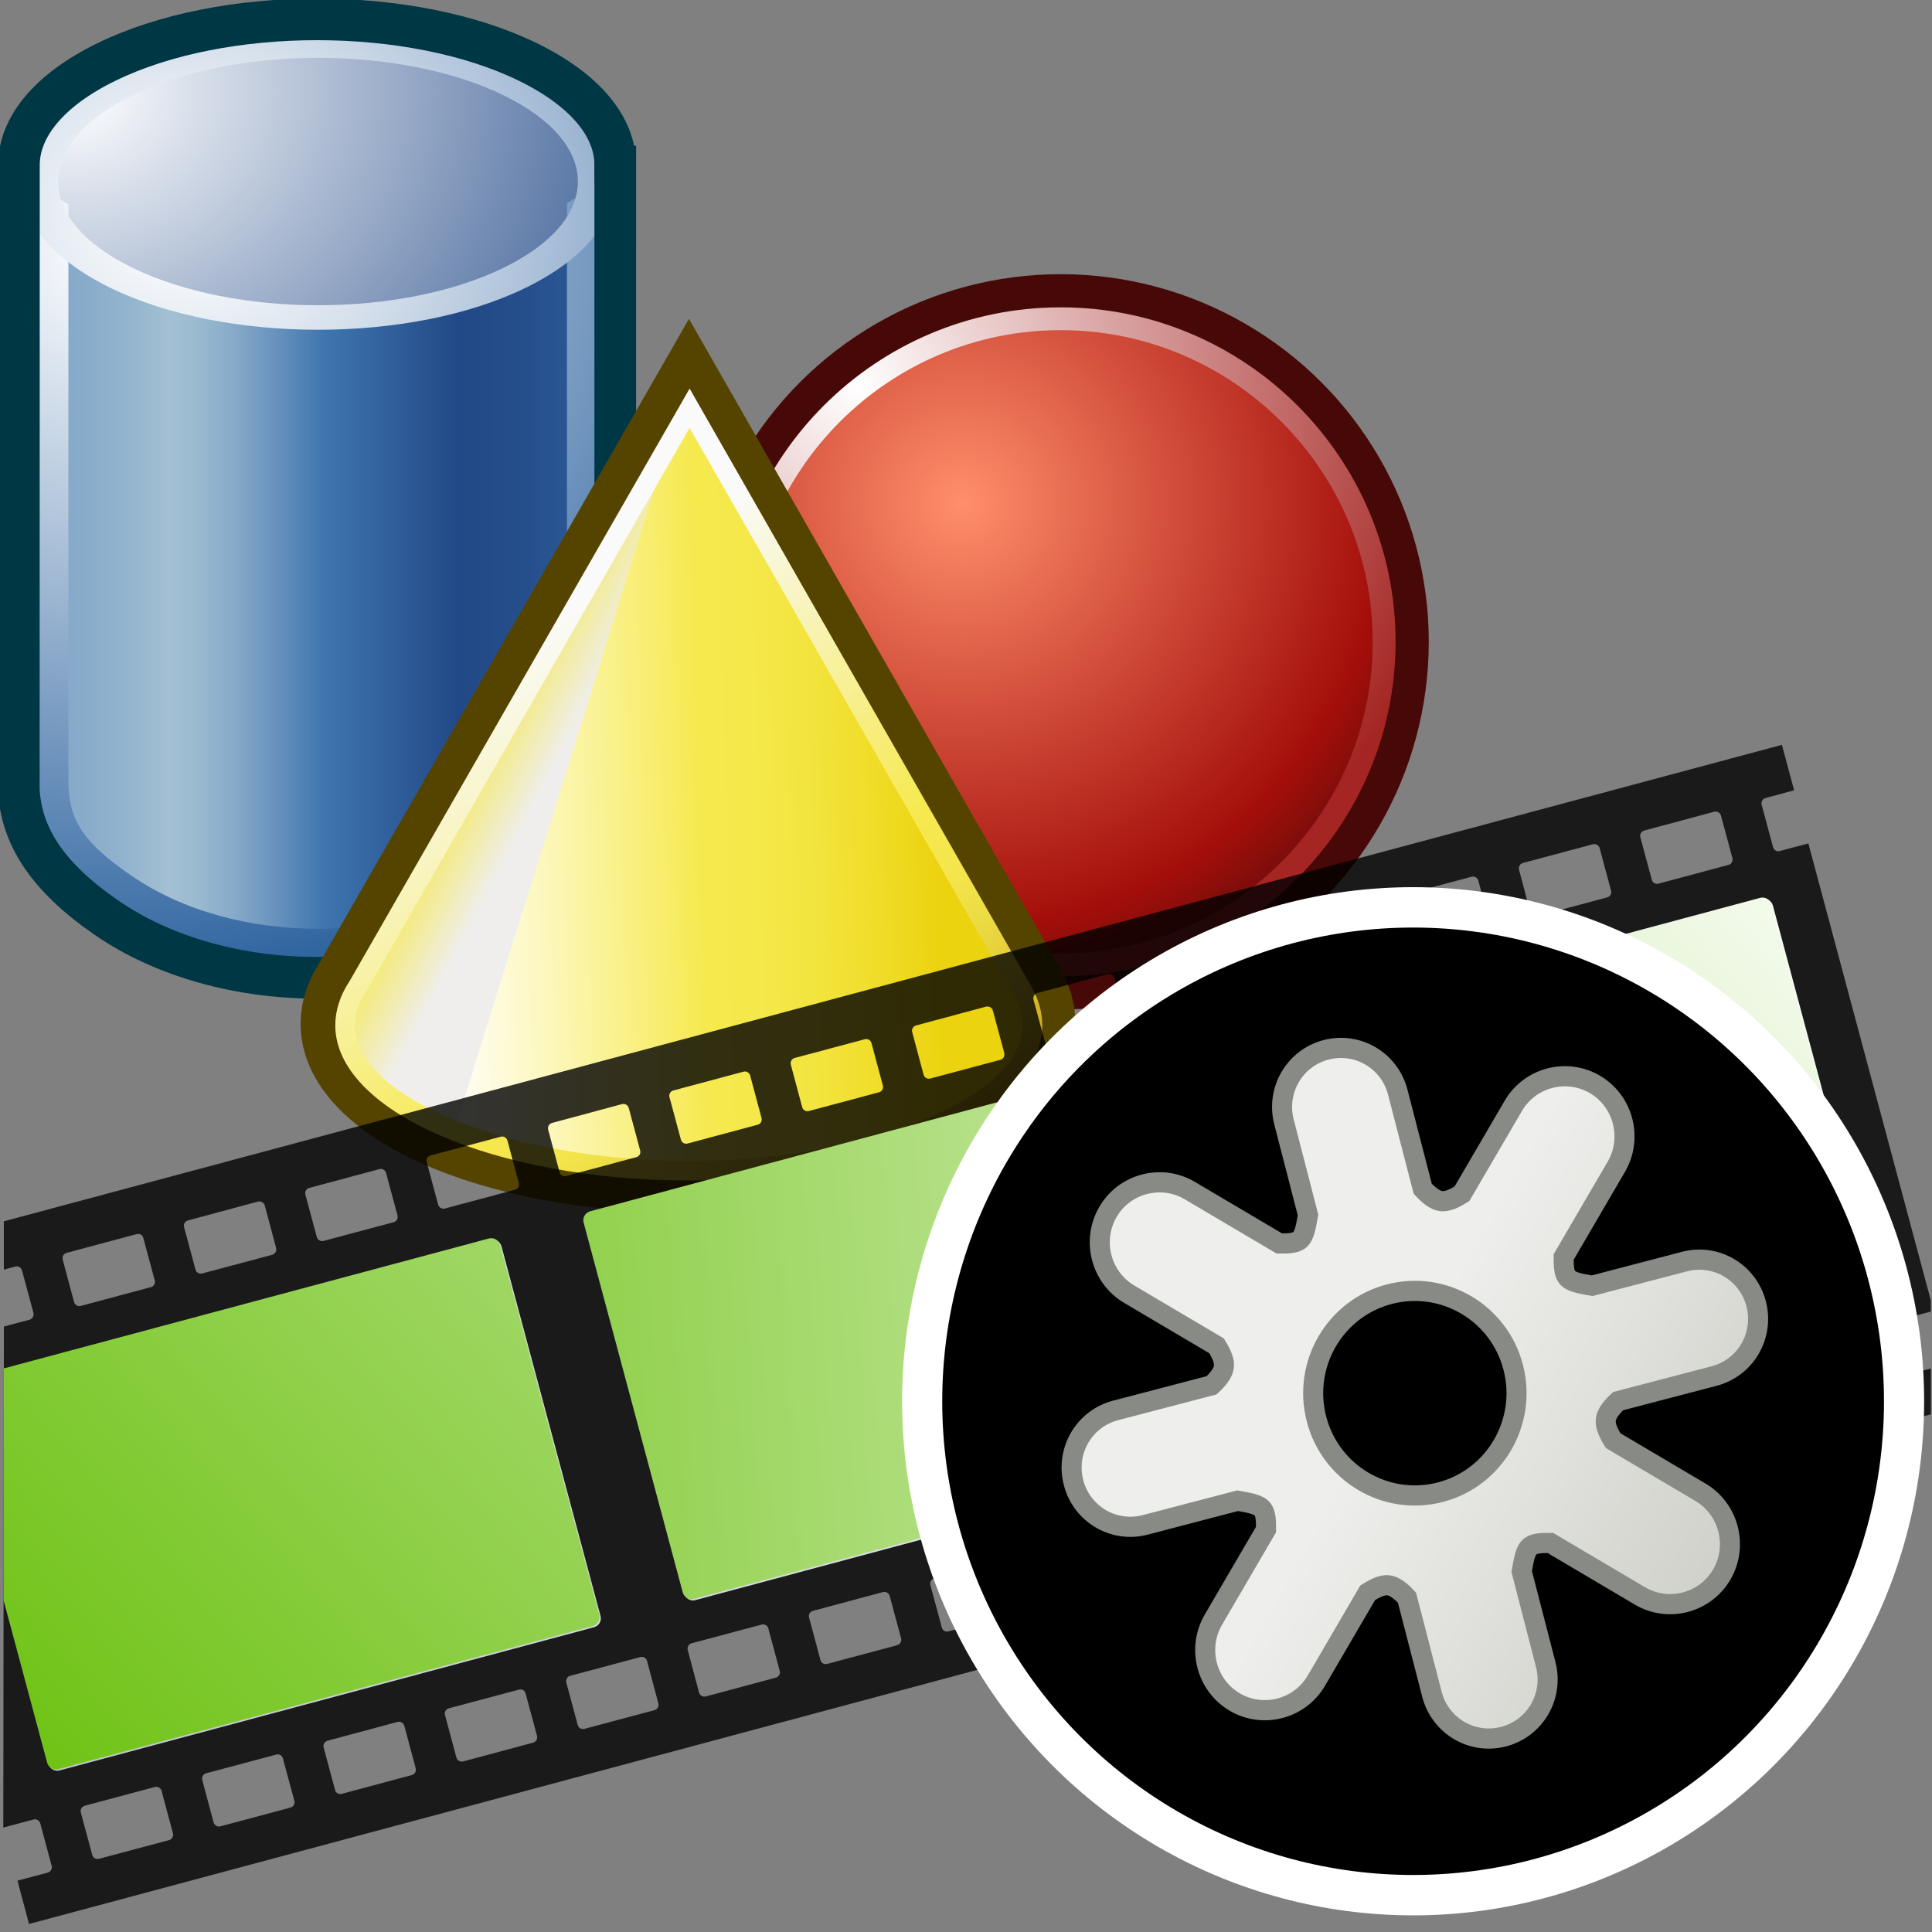 <?xml version="1.0" encoding="UTF-8" standalone="no"?>
<!-- Created with Inkscape (http://www.inkscape.org/) -->

<svg
   width="48"
   height="48"
   viewBox="0 0 48 48"
   version="1.1"
   id="svg1"
   xml:space="preserve"
   xmlns:xlink="http://www.w3.org/1999/xlink"
   xmlns="http://www.w3.org/2000/svg"
   xmlns:svg="http://www.w3.org/2000/svg"
   xmlns:a="http://ns.adobe.com/AdobeSVGViewerExtensions/3.0/"
   xmlns:i="http://ns.adobe.com/AdobeIllustrator/10.0/"><rect x="0" y="0" width="48" height="48" fill="#808080" stroke="none"/><defs
     id="defs1"><linearGradient
       id="linearGradient478"><stop
         style="stop-color:#eccc32;stop-opacity:1;"
         offset="0"
         id="stop478" /><stop
         style="stop-color:#9e3b0d;stop-opacity:0.992;"
         offset="1"
         id="stop479" /></linearGradient><style
       id="style30113">.cls-1{isolation:isolate;}.cls-2{fill:url(#radial-gradient);}.cls-3{opacity:0.4;fill:url(#linear-gradient);}.cls-3,.cls-65{mix-blend-mode:multiply;}.cls-4{fill:url(#linear-gradient-2);}.cls-5{fill:url(#linear-gradient-3);}.cls-6{fill:url(#linear-gradient-4);}.cls-7{fill:url(#linear-gradient-5);}.cls-8{fill:url(#linear-gradient-6);}.cls-9{fill:url(#linear-gradient-7);}.cls-10{fill:#e9b96e;}.cls-11{fill:url(#linear-gradient-8);}.cls-12{fill:url(#linear-gradient-9);}.cls-13{fill:url(#linear-gradient-10);}.cls-14{fill:url(#linear-gradient-11);}.cls-15{opacity:0.55;fill:url(#linear-gradient-12);}.cls-16{fill:url(#linear-gradient-13);}.cls-17,.cls-20,.cls-22,.cls-24,.cls-34,.cls-35,.cls-37,.cls-38,.cls-39,.cls-41,.cls-43,.cls-55,.cls-56,.cls-67{fill:none;}.cls-17{stroke:#3465a4;}.cls-17,.cls-22,.cls-34,.cls-35,.cls-37,.cls-38,.cls-39,.cls-41,.cls-43,.cls-55,.cls-56{stroke-linecap:round;stroke-linejoin:round;}.cls-17,.cls-34,.cls-35,.cls-37,.cls-39,.cls-41,.cls-43,.cls-55,.cls-56{stroke-width:0.7px;}.cls-18{fill:#c28c3f;}.cls-19{fill:url(#linear-gradient-14);}.cls-20{stroke:#b16a10;}.cls-20,.cls-24,.cls-67{stroke-miterlimit:10;}.cls-20,.cls-22,.cls-24,.cls-38,.cls-67{stroke-width:0.35px;}.cls-21{fill:url(#linear-gradient-15);}.cls-22,.cls-24{stroke:#408b09;}.cls-23{fill:url(#linear-gradient-16);}.cls-25{fill:url(#linear-gradient-17);}.cls-26{fill:url(#linear-gradient-18);}.cls-27{fill:url(#linear-gradient-19);}.cls-28{fill:url(#linear-gradient-20);}.cls-29{fill:#408b09;}.cls-30{fill:url(#linear-gradient-21);}.cls-31{fill:url(#linear-gradient-22);}.cls-32{fill:url(#linear-gradient-23);}.cls-33{fill:url(#linear-gradient-24);}.cls-34{stroke:url(#linear-gradient-25);}.cls-35{stroke:url(#linear-gradient-26);}.cls-36{fill:url(#linear-gradient-27);}.cls-37{stroke:url(#linear-gradient-28);}.cls-38{stroke:url(#linear-gradient-29);}.cls-39{stroke:url(#linear-gradient-30);}.cls-40{fill:url(#linear-gradient-31);}.cls-41{stroke:url(#linear-gradient-32);}.cls-42{fill:url(#linear-gradient-33);}.cls-43{stroke:url(#linear-gradient-34);}.cls-44{fill:url(#linear-gradient-35);}.cls-45{fill:url(#linear-gradient-36);}.cls-46{fill:url(#linear-gradient-37);}.cls-47{fill:url(#linear-gradient-38);}.cls-48{fill:url(#linear-gradient-39);}.cls-49{fill:url(#linear-gradient-40);}.cls-50{fill:url(#linear-gradient-41);}.cls-51{fill:url(#linear-gradient-42);}.cls-52{fill:url(#linear-gradient-43);}.cls-53{fill:url(#linear-gradient-44);}.cls-54{fill:url(#linear-gradient-45);}.cls-55{stroke:url(#linear-gradient-46);}.cls-56{stroke:url(#linear-gradient-47);}.cls-57{fill:url(#linear-gradient-48);}.cls-58{fill:url(#linear-gradient-49);}.cls-59{fill:url(#linear-gradient-50);}.cls-60{fill:url(#linear-gradient-51);}.cls-61{fill:#eeeeec;}.cls-62{fill:#3465a4;}.cls-63{fill:#fce94f;}.cls-64{fill:#ef2929;}.cls-65{fill:url(#linear-gradient-52);}.cls-66{fill:url(#linear-gradient-53);}.cls-67{stroke:#204a87;}</style><linearGradient
       y2="227.569"
       x2="105.604"
       y1="228.699"
       x1="107.77"
       gradientUnits="userSpaceOnUse"
       id="XMLID_523_"><stop
         id="stop7637"
         style="stop-color:#EFEEEC"
         offset="0" /><stop
         id="stop7639"
         style="stop-color:#F6E94F"
         offset="1" /><a:midPointStop
         style="stop-color:#EFEEEC"
         offset="0" /><a:midPointStop
         style="stop-color:#EFEEEC"
         offset="0.5" /><a:midPointStop
         style="stop-color:#F6E94F"
         offset="1" /></linearGradient><linearGradient
       id="XMLID_524_"
       gradientUnits="userSpaceOnUse"
       x1="105.57"
       y1="226.415"
       x2="115.738"
       y2="240.775"><stop
         offset="0"
         style="stop-color:#FAFAFA"
         id="stop7648" /><stop
         offset="0.579"
         style="stop-color:#F6E94F"
         id="stop7650" /><stop
         offset="0.693"
         style="stop-color:#F3E54B"
         id="stop7652" /><stop
         offset="0.793"
         style="stop-color:#EAD740"
         id="stop7654" /><stop
         offset="0.888"
         style="stop-color:#DBC32F"
         id="stop7656" /><stop
         offset="0.98"
         style="stop-color:#C8A61A"
         id="stop7658" /><stop
         offset="1"
         style="stop-color:#C3A016"
         id="stop7660" /><a:midPointStop
         offset="0"
         style="stop-color:#FAFAFA" /><a:midPointStop
         offset="0.5"
         style="stop-color:#FAFAFA" /><a:midPointStop
         offset="0.579"
         style="stop-color:#F6E94F" /><a:midPointStop
         offset="0.733"
         style="stop-color:#F6E94F" /><a:midPointStop
         offset="1"
         style="stop-color:#C3A016" /></linearGradient><style
       id="style32014">.cls-1{fill:url(#radial-gradient);}.cls-2{fill:url(#radial-gradient-2);}.cls-3{fill:url(#linear-gradient);}.cls-4{fill:#f57900;}.cls-5{fill:url(#radial-gradient-3);}.cls-6{fill:url(#New_Gradient_Swatch_11);}.cls-7{fill:url(#linear-gradient-2);}.cls-10,.cls-19,.cls-23,.cls-24,.cls-8,.cls-9{fill:none;stroke-linejoin:round;}.cls-8{stroke:#343434;}.cls-10,.cls-24,.cls-8,.cls-9{stroke-linecap:round;}.cls-9{stroke:#ce5c00;}.cls-10{stroke:#333;}.cls-11{fill:url(#radial-gradient-4);}.cls-12{fill:url(#radial-gradient-5);}.cls-13{fill:url(#radial-gradient-6);}.cls-14{fill:url(#radial-gradient-7);}.cls-15{fill:url(#radial-gradient-8);}.cls-16{fill:url(#radial-gradient-9);}.cls-17{fill:url(#radial-gradient-10);}.cls-18{fill:url(#radial-gradient-11);}.cls-19,.cls-23{stroke-width:0.97px;}.cls-19{stroke:url(#linear-gradient-3);}.cls-20{fill:#ce5c00;}.cls-21{fill:url(#radial-gradient-12);}.cls-22{fill:url(#linear-gradient-4);}.cls-23{stroke:url(#linear-gradient-5);}.cls-24{stroke:#757772;stroke-width:0.99px;}</style><linearGradient
       id="linearGradient31615"><stop
         style="stop-color:#eeeeec;stop-opacity:1;"
         offset="0"
         id="stop31617" /><stop
         style="stop-color:#d2d2cc;stop-opacity:1;"
         offset="1"
         id="stop31619" /></linearGradient><style
       id="style2267">.cls-1{isolation:isolate;}.cls-2{fill:url(#radial-gradient);}.cls-3{fill:url(#linear-gradient);}.cls-10,.cls-25,.cls-4,.cls-5,.cls-9{fill:none;}.cls-4{stroke:#729fcf;}.cls-10,.cls-25,.cls-4,.cls-9{stroke-linecap:round;stroke-linejoin:round;}.cls-4,.cls-5,.cls-9{stroke-width:0.7px;}.cls-5{stroke-miterlimit:10;stroke:url(#linear-gradient-2);}.cls-6{fill:url(#New_Gradient_Swatch_4);}.cls-7{fill:url(#linear-gradient-3);}.cls-8{fill:url(#linear-gradient-4);}.cls-10,.cls-9{stroke:#204a87;}.cls-10,.cls-25{stroke-width:1.4px;}.cls-11{fill:#00255d;}.cls-12{fill:#204a87;}.cls-13,.cls-19,.cls-20,.cls-22,.cls-33{mix-blend-mode:multiply;}.cls-13{fill:url(#linear-gradient-5);}.cls-14{fill:url(#linear-gradient-7);}.cls-15{fill:#232729;}.cls-16{fill:#3465a4;}.cls-17{fill:#c8cdc3;}.cls-18{fill:url(#linear-gradient-8);}.cls-19{fill:url(#linear-gradient-9);}.cls-20{fill:url(#linear-gradient-10);}.cls-21,.cls-23,.cls-34{opacity:0.9;}.cls-21{fill:url(#linear-gradient-11);}.cls-22{fill:url(#linear-gradient-12);}.cls-23{fill:url(#linear-gradient-13);}.cls-24{fill:url(#New_Gradient_Swatch_2);}.cls-25{stroke:#555753;}.cls-26{fill:url(#linear-gradient-14);}.cls-27{fill:url(#linear-gradient-15);}.cls-28{fill:url(#linear-gradient-16);}.cls-29{fill:url(#linear-gradient-17);}.cls-30{fill:url(#linear-gradient-18);}.cls-31{fill:url(#linear-gradient-19);}.cls-32{fill:url(#linear-gradient-20);}.cls-33{fill:url(#linear-gradient-21);}.cls-34{fill:url(#linear-gradient-22);}</style><linearGradient
       id="XMLID_247_"
       gradientUnits="userSpaceOnUse"
       x1="-1344.63"
       y1="333.472"
       x2="-1332.572"
       y2="384.899"
       gradientTransform="matrix(0.469,0.883,-0.883,0.469,1251.14,1288.764)"><stop
         offset="0"
         style="stop-color:#FFFFFF"
         id="stop23461" /><stop
         offset="1"
         style="stop-color:#62BD00"
         id="stop23463" /><a:midPointStop
         offset="0"
         style="stop-color:#FFFFFF" /><a:midPointStop
         offset="0.5"
         style="stop-color:#FFFFFF" /><a:midPointStop
         offset="1"
         style="stop-color:#62BD00" /></linearGradient><linearGradient
       id="XMLID_246_"
       gradientUnits="userSpaceOnUse"
       x1="706.493"
       y1="1302.443"
       x2="664.692"
       y2="1293.873"
       gradientTransform="matrix(0.966,-0.259,0.259,0.966,-687.146,-796.624)"><stop
         offset="0"
         style="stop-color:#FFFFFF"
         id="stop23454" /><stop
         offset="1"
         style="stop-color:#62BD00"
         id="stop23456" /><a:midPointStop
         offset="0"
         style="stop-color:#FFFFFF" /><a:midPointStop
         offset="0.5"
         style="stop-color:#FFFFFF" /><a:midPointStop
         offset="1"
         style="stop-color:#62BD00" /></linearGradient><linearGradient
       id="XMLID_245_"
       gradientUnits="userSpaceOnUse"
       x1="-1331.515"
       y1="330.396"
       x2="-1319.456"
       y2="381.826"
       gradientTransform="matrix(0.469,0.883,-0.883,0.469,1251.14,1288.764)"><stop
         offset="0"
         style="stop-color:#FFFFFF"
         id="stop23447" /><stop
         offset="1"
         style="stop-color:#62BD00"
         id="stop23449" /><a:midPointStop
         offset="0"
         style="stop-color:#FFFFFF" /><a:midPointStop
         offset="0.5"
         style="stop-color:#FFFFFF" /><a:midPointStop
         offset="1"
         style="stop-color:#62BD00" /></linearGradient><linearGradient
       y2="229.189"
       x2="118.07"
       y1="229.561"
       x1="103.99"
       gradientUnits="userSpaceOnUse"
       id="XMLID_521_-6"><stop
         id="stop7607-1"
         style="stop-color:#FFFFFF"
         offset="0" /><stop
         id="stop7609"
         style="stop-color:#FEFDEC"
         offset="0.078" /><stop
         id="stop7611"
         style="stop-color:#FCF7BB"
         offset="0.236" /><stop
         id="stop7613"
         style="stop-color:#F8ED6D"
         offset="0.459" /><stop
         id="stop7615"
         style="stop-color:#F6E94F"
         offset="0.539" /><stop
         id="stop7617"
         style="stop-color:#F5E84A"
         offset="0.641" /><stop
         id="stop7619"
         style="stop-color:#F3E43E"
         offset="0.755" /><stop
         id="stop7621"
         style="stop-color:#F0DD29"
         offset="0.876" /><stop
         id="stop7623"
         style="stop-color:#EBD30F"
         offset="1" /><stop
         id="stop7625-4"
         style="stop-color:#EBD30F"
         offset="1" /><a:midPointStop
         style="stop-color:#FFFFFF"
         offset="0" /><a:midPointStop
         style="stop-color:#FFFFFF"
         offset="0.549" /><a:midPointStop
         style="stop-color:#F6E94F"
         offset="0.539" /><a:midPointStop
         style="stop-color:#F6E94F"
         offset="0.683" /><a:midPointStop
         style="stop-color:#EBD30F"
         offset="1" /></linearGradient><style
       id="style135397">.cls-1{isolation:isolate;}.cls-2{fill:url(#radial-gradient);}.cls-20,.cls-21,.cls-3,.cls-33{mix-blend-mode:multiply;}.cls-4{fill:url(#linear-gradient);}.cls-5{opacity:0.85;}.cls-6{fill:url(#linear-gradient-2);}.cls-7{fill:url(#linear-gradient-3);}.cls-8{fill:url(#linear-gradient-4);}.cls-9{fill:url(#linear-gradient-5);}.cls-10{fill:url(#linear-gradient-6);}.cls-11{fill:url(#linear-gradient-7);}.cls-12{fill:url(#linear-gradient-8);}.cls-13{fill:url(#linear-gradient-9);}.cls-14,.cls-17,.cls-29,.cls-34,.cls-43,.cls-51,.cls-52,.cls-53,.cls-56,.cls-58{fill:none;}.cls-14{stroke:#3465a4;}.cls-14,.cls-17,.cls-44,.cls-45,.cls-52,.cls-53{stroke-linecap:round;stroke-linejoin:round;}.cls-14,.cls-17,.cls-22,.cls-29,.cls-34{stroke-width:0.7px;}.cls-15{fill:url(#linear-gradient-10);}.cls-16{fill:url(#linear-gradient-11);}.cls-17,.cls-22,.cls-34,.cls-52{stroke:#888a85;}.cls-18{fill:url(#linear-gradient-12);}.cls-19{fill:url(#linear-gradient-13);}.cls-20,.cls-21,.cls-33{opacity:0.4;}.cls-20{fill:url(#linear-gradient-14);}.cls-21{fill:url(#linear-gradient-15);}.cls-22{fill:#888a85;}.cls-22,.cls-29,.cls-34{stroke-linejoin:bevel;}.cls-23{fill:#babdb6;}.cls-24{fill:#eeeeec;}.cls-25{fill:url(#linear-gradient-16);}.cls-26{fill:url(#linear-gradient-17);}.cls-27{fill:url(#linear-gradient-18);}.cls-28{fill:url(#linear-gradient-19);}.cls-29{stroke:#8f5902;}.cls-30{fill:#c17d11;}.cls-31{fill:#e9b96e;}.cls-32{fill:url(#linear-gradient-20);}.cls-33{fill:url(#linear-gradient-21);}.cls-35{fill:url(#linear-gradient-22);}.cls-36{fill:url(#linear-gradient-23);}.cls-37{fill:url(#linear-gradient-24);}.cls-38{fill:url(#linear-gradient-25);}.cls-39{fill:url(#linear-gradient-26);}.cls-40{fill:url(#linear-gradient-27);}.cls-41{fill:url(#linear-gradient-28);}.cls-42{fill:url(#linear-gradient-29);}.cls-43,.cls-51,.cls-56,.cls-58{stroke-miterlimit:10;}.cls-43,.cls-44,.cls-45,.cls-51,.cls-53,.cls-56,.cls-58{stroke-width:0.35px;}.cls-43{stroke:url(#linear-gradient-30);}.cls-44,.cls-45,.cls-58{stroke:#edd400;}.cls-44{fill:url(#linear-gradient-31);}.cls-45{fill:url(#linear-gradient-32);}.cls-46{fill:url(#linear-gradient-33);}.cls-47{fill:url(#linear-gradient-34);}.cls-48{fill:#ad7fa8;}.cls-49{fill:#73d216;}.cls-50{fill:#fcaf3e;}.cls-51{stroke:#e9b96e;}.cls-52{stroke-width:0.95px;}.cls-53{stroke:#eeeeec;}.cls-54{fill:url(#linear-gradient-35);}.cls-55{fill:url(#linear-gradient-36);}.cls-56{stroke:#c4a000;}.cls-57{fill:#fff;}.cls-59{fill:url(#linear-gradient-37);}.cls-60{fill:url(#linear-gradient-38);}.cls-61{fill:url(#linear-gradient-39);}.cls-62{fill:url(#linear-gradient-40);}.cls-63{fill:url(#linear-gradient-41);}.cls-64{fill:url(#linear-gradient-42);}</style><style
       id="style32576">.cls-1{isolation:isolate;}.cls-2{fill:url(#radial-gradient);}.cls-10,.cls-14,.cls-3{fill:none;stroke-width:0.7px;}.cls-14,.cls-3{stroke-linecap:round;stroke-linejoin:round;}.cls-3{stroke:url(#linear-gradient);}.cls-4{fill:url(#linear-gradient-2);}.cls-5{fill:url(#linear-gradient-3);}.cls-6{fill:url(#linear-gradient-4);}.cls-7{mix-blend-mode:multiply;}.cls-8{fill:#888a85;}.cls-9{fill:url(#linear-gradient-5);}.cls-10{stroke:#c17d11;stroke-miterlimit:10;}.cls-11{fill:#c00;}.cls-12{fill:url(#linear-gradient-7);}.cls-13{fill:url(#radial-gradient-2);}.cls-14{stroke:url(#linear-gradient-8);}.cls-15{fill:url(#linear-gradient-9);}.cls-16{fill:url(#linear-gradient-10);}.cls-17{fill:url(#linear-gradient-11);}.cls-18{fill:url(#linear-gradient-12);}.cls-19{fill:url(#linear-gradient-13);}.cls-20{fill:url(#linear-gradient-14);}.cls-21{fill:url(#linear-gradient-15);}.cls-22{fill:url(#linear-gradient-16);}.cls-23{fill:#fff;}.cls-24{fill:url(#linear-gradient-17);}.cls-25{fill:url(#linear-gradient-18);}.cls-26{fill:url(#linear-gradient-19);}.cls-27{fill:url(#linear-gradient-20);}.cls-28{fill:url(#linear-gradient-21);}</style><radialGradient
       id="XMLID_520_-1"
       cx="96.07"
       cy="217.459"
       r="30.602"
       fx="96.07"
       fy="217.459"
       gradientTransform="matrix(1,0,0,0.847,0,28.519)"
       gradientUnits="userSpaceOnUse"><stop
         offset="0"
         style="stop-color:#FFFFFF"
         id="stop7586-6" /><stop
         offset="0.066"
         style="stop-color:#F4F7FA"
         id="stop7588-3" /><stop
         offset="0.182"
         style="stop-color:#D7E1EC"
         id="stop7590-8" /><stop
         offset="0.335"
         style="stop-color:#A7BDD7"
         id="stop7592-7" /><stop
         offset="0.516"
         style="stop-color:#668DB9"
         id="stop7594-6" /><stop
         offset="0.652"
         style="stop-color:#3065A0"
         id="stop7596-1" /><stop
         offset="0.916"
         style="stop-color:#1A3A6B"
         id="stop7598-7" /><a:midPointStop
         offset="0"
         style="stop-color:#FFFFFF" /><a:midPointStop
         offset="0.583"
         style="stop-color:#FFFFFF" /><a:midPointStop
         offset="0.652"
         style="stop-color:#3065A0" /><a:midPointStop
         offset="0.5"
         style="stop-color:#3065A0" /><a:midPointStop
         offset="0.916"
         style="stop-color:#1A3A6B" /></radialGradient><radialGradient
       id="XMLID_519_-2"
       cx="-38.266"
       cy="214.142"
       r="20.102"
       fx="-38.266"
       fy="214.142"
       gradientTransform="matrix(-1,0,0,1,55.653,0)"
       gradientUnits="userSpaceOnUse"><stop
         offset="0"
         style="stop-color:#FFFFFF"
         id="stop7577-3" /><stop
         offset="1"
         style="stop-color:#3065A0"
         id="stop7579-7" /><a:midPointStop
         offset="0"
         style="stop-color:#FFFFFF" /><a:midPointStop
         offset="0.5"
         style="stop-color:#FFFFFF" /><a:midPointStop
         offset="1"
         style="stop-color:#3065A0" /></radialGradient><radialGradient
       gradientUnits="userSpaceOnUse"
       gradientTransform="matrix(-1,0,0,0.847,55.653,28.519)"
       fy="214.005"
       fx="-37.291"
       r="19.446"
       cy="214.005"
       cx="-37.291"
       id="XMLID_518_-8"><stop
         id="stop7568-5"
         style="stop-color:#FFFFFF"
         offset="0" /><stop
         id="stop7570-8"
         style="stop-color:#224987"
         offset="1" /><a:midPointStop
         style="stop-color:#FFFFFF"
         offset="0" /><a:midPointStop
         style="stop-color:#FFFFFF"
         offset="0.5" /><a:midPointStop
         style="stop-color:#224987"
         offset="1" /></radialGradient><linearGradient
       gradientTransform="translate(191.69)"
       y2="222.647"
       x2="-83.826"
       y1="222.647"
       x1="-100.206"
       gradientUnits="userSpaceOnUse"
       id="XMLID_517_-5"><stop
         id="stop7539-87"
         style="stop-color:#84A8C9"
         offset="0.028" /><stop
         id="stop7541-3"
         style="stop-color:#88ABCB"
         offset="0.108" /><stop
         id="stop7543-3"
         style="stop-color:#95B5CE"
         offset="0.191" /><stop
         id="stop7545-1"
         style="stop-color:#A3C0D3"
         offset="0.253" /><stop
         id="stop7547-0"
         style="stop-color:#9CBBD0"
         offset="0.294" /><stop
         id="stop7549-8"
         style="stop-color:#88ACCA"
         offset="0.355" /><stop
         id="stop7551-10"
         style="stop-color:#6A94BE"
         offset="0.427" /><stop
         id="stop7553-9"
         style="stop-color:#4177AF"
         offset="0.508" /><stop
         id="stop7555-2"
         style="stop-color:#3F76AF"
         offset="0.511" /><stop
         id="stop7557-4"
         style="stop-color:#224987"
         offset="0.736" /><stop
         id="stop7559-9"
         style="stop-color:#244D8A"
         offset="0.829" /><stop
         id="stop7561-1"
         style="stop-color:#2A5794"
         offset="0.924" /><stop
         id="stop7563-5"
         style="stop-color:#3065A0"
         offset="1" /><a:midPointStop
         style="stop-color:#84A8C9"
         offset="0.028" /><a:midPointStop
         style="stop-color:#84A8C9"
         offset="0.7" /><a:midPointStop
         style="stop-color:#A3C0D3"
         offset="0.253" /><a:midPointStop
         style="stop-color:#A3C0D3"
         offset="0.625" /><a:midPointStop
         style="stop-color:#3F76AF"
         offset="0.511" /><a:midPointStop
         style="stop-color:#3F76AF"
         offset="0.5" /><a:midPointStop
         style="stop-color:#224987"
         offset="0.736" /><a:midPointStop
         style="stop-color:#224987"
         offset="0.702" /><a:midPointStop
         style="stop-color:#3065A0"
         offset="1" /></linearGradient><radialGradient
       id="XMLID_515_-7"
       cx="-62.017"
       cy="217.679"
       r="17.176"
       fx="-62.017"
       fy="217.679"
       gradientTransform="matrix(-1,0,0,1,55.359,0)"
       gradientUnits="userSpaceOnUse"><stop
         offset="0"
         style="stop-color:#FFFFFF"
         id="stop7525-3" /><stop
         offset="1"
         style="stop-color:#A42522"
         id="stop7527-3" /><a:midPointStop
         offset="0"
         style="stop-color:#FFFFFF" /><a:midPointStop
         offset="0.5"
         style="stop-color:#FFFFFF" /><a:midPointStop
         offset="1"
         style="stop-color:#A42522" /></radialGradient><radialGradient
       gradientUnits="userSpaceOnUse"
       gradientTransform="matrix(-1,0,0,1,55.359,0)"
       fy="220.876"
       fx="-64.877"
       r="14.119"
       cy="220.876"
       cx="-64.877"
       id="XMLID_514_-4"><stop
         id="stop7514-22"
         style="stop-color:#ff8e6b;stop-opacity:1;"
         offset="0" /><stop
         id="stop7516-0"
         style="stop-color:#A40E0A"
         offset="0.826" /><stop
         id="stop7518-1"
         style="stop-color:#660D0B"
         offset="1" /><a:midPointStop
         style="stop-color:#FFFFFF"
         offset="0" /><a:midPointStop
         style="stop-color:#FFFFFF"
         offset="0.5" /><a:midPointStop
         style="stop-color:#A40E0A"
         offset="0.826" /><a:midPointStop
         style="stop-color:#A40E0A"
         offset="0.5" /><a:midPointStop
         style="stop-color:#660D0B"
         offset="1" /></radialGradient><linearGradient
       xlink:href="#XMLID_523_"
       id="linearGradient22810"
       gradientUnits="userSpaceOnUse"
       x1="107.77"
       y1="228.699"
       x2="105.604"
       y2="227.569"
       gradientTransform="matrix(1.137,0,0,1.137,-103.079,-229.983)" /><linearGradient
       xlink:href="#XMLID_521_-6"
       id="linearGradient22813"
       gradientUnits="userSpaceOnUse"
       x1="103.99"
       y1="229.561"
       x2="118.07"
       y2="229.189"
       gradientTransform="matrix(1.137,0,0,1.137,-103.079,-229.983)" /><linearGradient
       xlink:href="#XMLID_524_"
       id="linearGradient22896"
       gradientUnits="userSpaceOnUse"
       x1="105.57"
       y1="226.415"
       x2="115.738"
       y2="240.775" /><radialGradient
       xlink:href="#XMLID_514_-4"
       id="radialGradient22949"
       gradientUnits="userSpaceOnUse"
       gradientTransform="matrix(-1,0,0,1,55.359,0)"
       cx="-64.877"
       cy="220.876"
       fx="-64.877"
       fy="220.876"
       r="14.119" /><radialGradient
       xlink:href="#XMLID_515_-7"
       id="radialGradient22951"
       gradientUnits="userSpaceOnUse"
       gradientTransform="matrix(-1,0,0,1,55.359,0)"
       cx="-62.017"
       cy="217.679"
       fx="-62.017"
       fy="217.679"
       r="17.176" /><radialGradient
       xlink:href="#XMLID_519_-2"
       id="radialGradient22957"
       gradientUnits="userSpaceOnUse"
       gradientTransform="matrix(-1,0,0,1,55.653,0)"
       cx="-38.266"
       cy="214.142"
       fx="-38.266"
       fy="214.142"
       r="20.102" /><radialGradient
       xlink:href="#XMLID_518_-8"
       id="radialGradient8408"
       gradientUnits="userSpaceOnUse"
       gradientTransform="matrix(-1.177,0,0,0.997,-40.407,-205.716)"
       cx="-37.291"
       cy="214.005"
       fx="-37.291"
       fy="214.005"
       r="19.446" /><linearGradient
       xlink:href="#XMLID_517_-5"
       id="linearGradient8411"
       gradientUnits="userSpaceOnUse"
       gradientTransform="matrix(1.177,0,0,1.177,119.683,-239.278)"
       x1="-100.206"
       y1="222.647"
       x2="-83.826"
       y2="222.647" /><radialGradient
       xlink:href="#XMLID_520_-1"
       id="radialGradient8416"
       gradientUnits="userSpaceOnUse"
       gradientTransform="matrix(1,0,0,0.847,0,28.519)"
       cx="96.07"
       cy="217.459"
       fx="96.07"
       fy="217.459"
       r="30.602" /><linearGradient
       gradientTransform="matrix(0.493,0.927,-0.927,0.493,1010.33,1092.901)"
       y2="381.826"
       x2="-1319.456"
       y1="330.396"
       x1="-1331.515"
       gradientUnits="userSpaceOnUse"
       id="XMLID_242_-8"><stop
         id="stop23424-6"
         style="stop-color:#FFFFFF"
         offset="0" /><stop
         id="stop23426-8"
         style="stop-color:#B8C0CA"
         offset="1" /><a:midPointStop
         style="stop-color:#FFFFFF"
         offset="0" /><a:midPointStop
         style="stop-color:#FFFFFF"
         offset="0.5" /><a:midPointStop
         style="stop-color:#B8C0CA"
         offset="1" /></linearGradient><linearGradient
       gradientTransform="matrix(1.014,-0.272,0.272,1.014,-1025.092,-1096.994)"
       y2="1293.873"
       x2="664.692"
       y1="1302.443"
       x1="706.493"
       gradientUnits="userSpaceOnUse"
       id="XMLID_243_-7"><stop
         id="stop23431-8"
         style="stop-color:#FFFFFF"
         offset="0" /><stop
         id="stop23433-0"
         style="stop-color:#B8C0CA"
         offset="1" /><a:midPointStop
         style="stop-color:#FFFFFF"
         offset="0" /><a:midPointStop
         style="stop-color:#FFFFFF"
         offset="0.5" /><a:midPointStop
         style="stop-color:#B8C0CA"
         offset="1" /></linearGradient><linearGradient
       gradientTransform="matrix(0.493,0.927,-0.927,0.493,1010.33,1092.901)"
       y2="384.899"
       x2="-1332.572"
       y1="333.472"
       x1="-1344.63"
       gradientUnits="userSpaceOnUse"
       id="XMLID_244_-9"><stop
         id="stop23438-5"
         style="stop-color:#FFFFFF"
         offset="0" /><stop
         id="stop23440-6"
         style="stop-color:#B8C0CA"
         offset="1" /><a:midPointStop
         style="stop-color:#FFFFFF"
         offset="0" /><a:midPointStop
         style="stop-color:#FFFFFF"
         offset="0.5" /><a:midPointStop
         style="stop-color:#B8C0CA"
         offset="1" /></linearGradient><style
       id="style1">.cls-1{fill:url(#radial-gradient);}.cls-2{fill:#ad7fa8;}.cls-3{fill:url(#linear-gradient);}.cls-4,.cls-5{fill:url(#linear-gradient-2);}.cls-5{opacity:0.2;}.cls-6{opacity:0.7;fill:url(#linear-gradient-4);}.cls-10,.cls-14,.cls-16,.cls-7,.cls-8{fill:none;}.cls-7,.cls-8{stroke:#cc9ac9;}.cls-10,.cls-7,.cls-8{stroke-miterlimit:10;}.cls-14,.cls-7{stroke-width:0.7px;}.cls-8{stroke-width:0.5px;}.cls-9{fill:#8ae234;}.cls-10{stroke:#4e9a06;stroke-width:1.4px;}.cls-11{fill:#4e9a06;}.cls-12{fill:#e7bc7b;}.cls-13{fill:#edd400;}.cls-14{stroke:#8f5902;}.cls-14,.cls-16{stroke-linecap:round;stroke-linejoin:round;}.cls-15{fill:#f57900;}.cls-16{stroke:#eeeeec;}.cls-17{fill:#8f5902;}</style><style
       id="style6884">.cls-1{fill:url(#radial-gradient);}.cls-2{fill:#c17d11;}.cls-3{fill:url(#linear-gradient);}.cls-4{fill:url(#linear-gradient-2);}.cls-5{fill:#8f5902;}.cls-6{fill:#e9b96e;}.cls-7{fill:url(#linear-gradient-3);}.cls-8{fill:url(#linear-gradient-4);}.cls-16,.cls-29,.cls-9{fill:none;}.cls-9{stroke:#8f5902;stroke-miterlimit:10;}.cls-10{fill:#ef2929;}.cls-11{fill:url(#linear-gradient-6);}.cls-12{fill:url(#linear-gradient-7);}.cls-13{fill:url(#linear-gradient-8);}.cls-14{fill:url(#linear-gradient-9);}.cls-15{fill:url(#linear-gradient-10);}.cls-16{stroke:#a40000;}.cls-16,.cls-29{stroke-linecap:round;stroke-linejoin:round;stroke-width:0.7px;}.cls-17{fill:url(#linear-gradient-11);}.cls-18{fill:url(#linear-gradient-12);}.cls-19{fill:url(#linear-gradient-13);}.cls-20{fill:url(#linear-gradient-14);}.cls-21{fill:url(#linear-gradient-15);}.cls-22{fill:url(#linear-gradient-16);}.cls-23{fill:url(#linear-gradient-17);}.cls-24{fill:url(#linear-gradient-18);}.cls-25{fill:url(#linear-gradient-19);}.cls-26{fill:url(#linear-gradient-20);}.cls-27{fill:url(#linear-gradient-21);}.cls-28{fill:url(#linear-gradient-22);}.cls-29{stroke:#555753;}.cls-30{fill:url(#linear-gradient-23);}.cls-31{fill:url(#linear-gradient-24);}.cls-32{fill:url(#linear-gradient-25);}</style><style
       id="style1-1">.cls-1{fill:#8ae234;}.cls-11,.cls-12,.cls-18,.cls-19,.cls-2,.cls-22,.cls-26,.cls-31,.cls-32,.cls-4,.cls-5,.cls-6{fill:none;}.cls-2,.cls-5{stroke:#4e9a06;}.cls-2{stroke-miterlimit:10;}.cls-11,.cls-19,.cls-2{stroke-width:0.7px;}.cls-3{fill:url(#radial-gradient);}.cls-4{stroke:#fff;stroke-width:2.5px;opacity:0.3;}.cls-11,.cls-12,.cls-18,.cls-19,.cls-22,.cls-26,.cls-31,.cls-32,.cls-4,.cls-5,.cls-6{stroke-linecap:round;stroke-linejoin:round;}.cls-5{stroke-width:3px;}.cls-19,.cls-6{stroke:#8ae234;}.cls-6{stroke-width:1.5px;}.cls-7{fill:url(#linear-gradient);}.cls-8{fill:url(#linear-gradient-2);}.cls-9{fill:url(#linear-gradient-3);}.cls-10{fill:#00255d;}.cls-11,.cls-22{stroke:#3465a4;}.cls-12{stroke:url(#linear-gradient-4);}.cls-13{fill:url(#linear-gradient-5);}.cls-14{fill:#204a87;}.cls-15{fill:url(#linear-gradient-6);}.cls-16{fill:url(#linear-gradient-7);}.cls-17{fill:url(#linear-gradient-8);}.cls-18{stroke:url(#linear-gradient-9);}.cls-20{fill:url(#linear-gradient-10);}.cls-21{fill:url(#linear-gradient-11);}.cls-22{stroke-width:0.35px;}.cls-23{fill:url(#linear-gradient-12);}.cls-24{fill:url(#linear-gradient-13);}.cls-25{fill:url(#linear-gradient-14);}.cls-26{stroke:url(#linear-gradient-15);}.cls-27{fill:url(#linear-gradient-16);}.cls-28{fill:url(#linear-gradient-17);}.cls-29{fill:url(#linear-gradient-18);}.cls-30{fill:#3465a4;}.cls-31{stroke:url(#linear-gradient-19);}.cls-32{stroke:url(#linear-gradient-20);}</style><style
       id="style146622">.cls-1{isolation:isolate;}.cls-2{fill:url(#radial-gradient);}.cls-15,.cls-16,.cls-18,.cls-3,.cls-9{mix-blend-mode:multiply;}.cls-10,.cls-11,.cls-21,.cls-4,.cls-5{fill:none;}.cls-4{stroke:#729fcf;}.cls-21,.cls-4,.cls-5{stroke-miterlimit:10;}.cls-10,.cls-11,.cls-4,.cls-5{stroke-width:0.7px;}.cls-21,.cls-5{stroke:#3465a4;}.cls-6{fill:#3465a4;}.cls-7{fill:url(#linear-gradient);}.cls-8{fill:url(#linear-gradient-2);}.cls-9{fill:url(#linear-gradient-3);}.cls-10,.cls-11{stroke-linecap:round;stroke-linejoin:round;}.cls-10{stroke:url(#linear-gradient-4);}.cls-11{stroke:url(#linear-gradient-5);}.cls-12{fill:#231f20;}.cls-13{fill:#204a87;}.cls-14{fill:url(#linear-gradient-6);}.cls-15{fill:url(#linear-gradient-7);}.cls-16{fill:url(#linear-gradient-8);}.cls-17{fill:url(#linear-gradient-9);}.cls-18{fill:url(#linear-gradient-10);}.cls-19{fill:#729fcf;}.cls-20{fill:url(#linear-gradient-11);}.cls-21{stroke-width:0.35px;}.cls-22{fill:url(#linear-gradient-13);}.cls-23{fill:url(#linear-gradient-14);}</style><style
       id="style148850">.cls-1{isolation:isolate;}.cls-2{fill:url(#radial-gradient);}.cls-3{fill:url(#radial-gradient-2);}.cls-4{mix-blend-mode:multiply;}.cls-19,.cls-5,.cls-8{fill:none;stroke:#3465a4;}.cls-19,.cls-5{stroke-linecap:round;stroke-linejoin:round;}.cls-5{stroke-width:0.7px;}.cls-6{fill:url(#linear-gradient);}.cls-7{fill:url(#linear-gradient-2);}.cls-8{stroke-miterlimit:10;}.cls-19,.cls-8{stroke-width:0.35px;}.cls-9{fill:url(#linear-gradient-3);}.cls-10{fill:url(#linear-gradient-4);}.cls-11{fill:url(#linear-gradient-5);}.cls-12{fill:url(#linear-gradient-6);}.cls-13{fill:url(#linear-gradient-7);}.cls-14{fill:url(#linear-gradient-8);}.cls-15{fill:url(#linear-gradient-9);}.cls-16{fill:url(#linear-gradient-10);}.cls-17{fill:url(#linear-gradient-11);}.cls-18{fill:url(#linear-gradient-12);}.cls-20{fill:url(#linear-gradient-13);}.cls-21{fill:url(#linear-gradient-14);}.cls-22{fill:url(#linear-gradient-15);}.cls-23,.cls-27{fill:#3465a4;}.cls-24{fill:url(#linear-gradient-16);}.cls-25{fill:url(#linear-gradient-17);}.cls-26{fill:#204a87;}.cls-27{opacity:0.41;}.cls-28{fill:url(#linear-gradient-18);}.cls-29{fill:url(#linear-gradient-19);}.cls-30{fill:url(#linear-gradient-20);}.cls-31{fill:url(#linear-gradient-21);}.cls-32{fill:url(#linear-gradient-22);}.cls-33{fill:url(#linear-gradient-23);}.cls-34{fill:url(#linear-gradient-24);}.cls-35{fill:url(#linear-gradient-25);}.cls-36{fill:url(#linear-gradient-26);}.cls-37{fill:url(#linear-gradient-27);}.cls-38{fill:url(#linear-gradient-28);}.cls-39{fill:url(#linear-gradient-29);}.cls-40{fill:url(#linear-gradient-30);}.cls-41{fill:url(#linear-gradient-31);}.cls-42{fill:url(#linear-gradient-32);}.cls-43{fill:url(#linear-gradient-33);}.cls-44{fill:url(#linear-gradient-34);}.cls-45{fill:url(#linear-gradient-35);}.cls-46{fill:url(#linear-gradient-36);}</style><style
       id="style1028">.cls-1,.cls-11,.cls-9{fill:none;}.cls-2{fill:url(#radial-gradient);}.cls-3{fill:#c4a000;}.cls-4{fill:url(#radial-gradient-2);}.cls-5{fill:url(#radial-gradient-3);}.cls-6{fill:url(#radial-gradient-4);}.cls-7{fill:#900004;}.cls-8{fill:url(#linear-gradient);}.cls-9{stroke:#757772;}.cls-11,.cls-9{stroke-linecap:round;stroke-linejoin:round;stroke-width:0.7px;}.cls-10{fill:url(#linear-gradient-2);}.cls-11{stroke:#900004;}.cls-12{clip-path:url(#clip-path);}.cls-13{fill:url(#radial-gradient-5);}.cls-14{fill:url(#linear-gradient-3);}.cls-15{fill:url(#linear-gradient-4);}.cls-16{fill:url(#linear-gradient-5);}.cls-17{fill:url(#linear-gradient-6);}.cls-18{fill:url(#radial-gradient-6);}.cls-19{fill:url(#radial-gradient-7);}.cls-20{fill:url(#linear-gradient-7);}.cls-21{fill:url(#linear-gradient-8);}.cls-22{fill:url(#linear-gradient-9);}.cls-23{fill:url(#linear-gradient-10);}.cls-24,.cls-29{opacity:0.72;}.cls-24{fill:url(#linear-gradient-13);}.cls-25{fill:url(#linear-gradient-14);}.cls-26{fill:url(#linear-gradient-15);}.cls-27{fill:url(#linear-gradient-16);}.cls-28{fill:url(#linear-gradient-17);}.cls-29{fill:url(#linear-gradient-21);}</style><style
       id="style1-0">.cls-1{fill:url(#radial-gradient);}.cls-10,.cls-12,.cls-15,.cls-16,.cls-2,.cls-21,.cls-22,.cls-9{fill:none;}.cls-2{stroke:#f57f7f;stroke-width:0.7px;stroke-dasharray:2.5 1.5;}.cls-12,.cls-2,.cls-22{stroke-miterlimit:10;}.cls-3{fill:#f57f7f;}.cls-4{fill:url(#linear-gradient);}.cls-5{fill:url(#linear-gradient-2);}.cls-6{fill:url(#linear-gradient-3);}.cls-7{fill:url(#linear-gradient-4);}.cls-8{fill:url(#linear-gradient-5);}.cls-12,.cls-9{stroke:#729fcf;}.cls-10,.cls-15,.cls-16,.cls-21,.cls-9{stroke-linecap:round;stroke-linejoin:round;}.cls-10,.cls-12,.cls-21,.cls-22,.cls-9{stroke-width:0.35px;}.cls-10{stroke:#aec8e4;}.cls-11{fill:url(#linear-gradient-6);}.cls-13{fill:url(#linear-gradient-7);}.cls-14{fill:#d0f3ae;}.cls-15{stroke:#fff;stroke-width:3.5px;opacity:0.5;}.cls-16{stroke:#8ae234;stroke-width:1.5px;}.cls-17{fill:url(#radial-gradient-2);}.cls-18{fill:#fdeaea;}.cls-19{fill:url(#radial-gradient-3);}.cls-20{fill:#fabfbf;}.cls-21{stroke:#ef2929;}.cls-22{stroke:#a40000;}.cls-23{fill:#a40000;}.cls-24{fill:#c00;}</style><style
       id="style136602">.cls-1,.cls-13,.cls-19,.cls-25,.cls-36,.cls-40,.cls-55,.cls-58,.cls-61,.cls-77{fill:none;}.cls-2{isolation:isolate;}.cls-3{fill:url(#radial-gradient);}.cls-38,.cls-4,.cls-81,.cls-82,.cls-84{mix-blend-mode:multiply;}.cls-26,.cls-28,.cls-5,.cls-74{stroke:#4e9a06;}.cls-25,.cls-26,.cls-28,.cls-38,.cls-5,.cls-63,.cls-64,.cls-74{stroke-miterlimit:10;}.cls-13,.cls-19,.cls-25,.cls-26,.cls-28,.cls-5,.cls-55,.cls-58,.cls-63,.cls-64,.cls-74,.cls-77{stroke-width:0.35px;}.cls-5{fill:url(#New_Gradient_Swatch_4);}.cls-6{fill:url(#linear-gradient);}.cls-7{fill:url(#linear-gradient-2);}.cls-8{fill:url(#linear-gradient-3);}.cls-9{fill:url(#linear-gradient-4);}.cls-10{fill:url(#linear-gradient-5);}.cls-11{fill:#ad7fa8;}.cls-12{clip-path:url(#clip-path);}.cls-13{stroke:#5c3566;}.cls-13,.cls-19,.cls-36,.cls-40,.cls-55,.cls-58,.cls-61,.cls-77{stroke-linecap:round;stroke-linejoin:round;}.cls-14{fill:url(#linear-gradient-6);}.cls-15{fill:#755076;}.cls-16{fill:#5c3566;}.cls-17{fill:#babdb6;}.cls-18{clip-path:url(#clip-path-2);}.cls-19{stroke:#204a87;}.cls-20{fill:url(#linear-gradient-7);}.cls-21{fill:#888a85;}.cls-22{fill:#204a87;}.cls-23{fill:url(#New_Gradient_Swatch_4-2);}.cls-24{fill:url(#New_Gradient_Swatch_4-3);}.cls-25{stroke:#73d216;}.cls-26{fill:url(#New_Gradient_Swatch_4-4);}.cls-27{fill:url(#New_Gradient_Swatch_4-5);}.cls-28{fill:url(#New_Gradient_Swatch_4-6);}.cls-29{fill:#729fcf;}.cls-30{clip-path:url(#clip-path-3);}.cls-31{fill:url(#linear-gradient-8);}.cls-32,.cls-51{fill:#3465a4;}.cls-33{clip-path:url(#clip-path-4);}.cls-34{fill:url(#linear-gradient-9);}.cls-35{fill:url(#linear-gradient-10);}.cls-36{stroke:#fff;stroke-width:0.3px;}.cls-37{fill:#eeeeec;}.cls-38,.cls-39{fill:#fff;}.cls-38,.cls-63,.cls-64{stroke:#888a85;}.cls-38{stroke-width:0.75px;opacity:0.43;}.cls-40{stroke:#555753;}.cls-40,.cls-61{stroke-width:0.7px;}.cls-41{fill:url(#linear-gradient-11);}.cls-42{fill:url(#linear-gradient-12);}.cls-43{fill:url(#linear-gradient-13);}.cls-44{fill:url(#linear-gradient-14);}.cls-45{clip-path:url(#clip-path-5);}.cls-46{fill:url(#linear-gradient-15);}.cls-47{clip-path:url(#clip-path-6);}.cls-48{fill:url(#linear-gradient-16);}.cls-49{clip-path:url(#clip-path-7);}.cls-50{fill:url(#linear-gradient-17);}.cls-51{opacity:0.47;}.cls-52{clip-path:url(#clip-path-8);}.cls-53{fill:url(#linear-gradient-18);}.cls-54{opacity:0.62;}.cls-55{stroke:#729fcf;}.cls-56{clip-path:url(#clip-path-9);}.cls-57{fill:url(#linear-gradient-19);}.cls-58{stroke:#ad7fa8;}.cls-59{fill:url(#linear-gradient-20);}.cls-60{fill:url(#linear-gradient-21);}.cls-61{stroke:#2e3436;}.cls-62{fill:url(#linear-gradient-22);}.cls-63{fill:url(#linear-gradient-23);}.cls-64{fill:url(#linear-gradient-24);}.cls-65{fill:url(#linear-gradient-25);}.cls-66{fill:url(#linear-gradient-26);}.cls-67{fill:url(#linear-gradient-27);}.cls-68{fill:url(#linear-gradient-28);}.cls-69{fill:#555753;}.cls-70{fill:url(#linear-gradient-29);}.cls-71{fill:url(#linear-gradient-30);}.cls-72{fill:url(#linear-gradient-31);}.cls-73{fill:url(#linear-gradient-32);}.cls-74{fill:url(#New_Gradient_Swatch_4-7);}.cls-75{fill:#fce94f;}.cls-76{clip-path:url(#clip-path-10);}.cls-77{stroke:#c4a000;}.cls-78{fill:url(#linear-gradient-33);}.cls-79{fill:#edd400;}.cls-80{fill:#c4a000;}.cls-81{fill:url(#linear-gradient-34);}.cls-82{fill:url(#linear-gradient-35);}.cls-83{fill:url(#linear-gradient-36);}.cls-84{fill:url(#linear-gradient-37);}.cls-85{fill:url(#linear-gradient-38);}.cls-86{fill:url(#linear-gradient-39);}.cls-87{fill:url(#linear-gradient-40);}.cls-88{fill:url(#linear-gradient-41);}</style><style
       id="style45970">.cls-1{fill:url(#radial-gradient);}.cls-2,.cls-26{fill:#204a87;}.cls-3{fill:url(#linear-gradient);}.cls-4{fill:url(#linear-gradient-2);}.cls-5{fill:#babdb6;}.cls-6{fill:url(#linear-gradient-3);}.cls-11,.cls-14,.cls-15,.cls-20,.cls-21,.cls-24,.cls-28,.cls-31,.cls-32,.cls-7,.cls-9{fill:none;}.cls-16,.cls-7,.cls-9{stroke:#d0dfef;}.cls-11,.cls-16,.cls-26,.cls-28,.cls-7{stroke-miterlimit:10;}.cls-11,.cls-14,.cls-15,.cls-16,.cls-20,.cls-21,.cls-24,.cls-26,.cls-28,.cls-7,.cls-9{stroke-width:0.35px;}.cls-8{fill:url(#linear-gradient-4);}.cls-14,.cls-15,.cls-20,.cls-21,.cls-24,.cls-31,.cls-32,.cls-9{stroke-linecap:round;stroke-linejoin:round;}.cls-10{fill:url(#linear-gradient-5);}.cls-11,.cls-24{stroke:#729fcf;}.cls-12{fill:url(#linear-gradient-6);}.cls-13{fill:url(#linear-gradient-7);}.cls-14,.cls-26,.cls-28{stroke:#3465a4;}.cls-15{stroke:url(#New_Gradient_Swatch_2);}.cls-16,.cls-27{fill:#729fcf;}.cls-17{fill:url(#linear-gradient-8);}.cls-18{fill:url(#linear-gradient-9);}.cls-19{fill:url(#New_Gradient_Swatch_2-2);}.cls-20{stroke:url(#New_Gradient_Swatch_2-3);}.cls-21{stroke:url(#New_Gradient_Swatch_2-4);}.cls-22{fill:url(#linear-gradient-10);}.cls-23{fill:url(#linear-gradient-11);}.cls-25{fill:url(#linear-gradient-12);}.cls-29{fill:url(#linear-gradient-13);}.cls-30{opacity:0.3;}.cls-31{stroke:#fff;stroke-width:1.5px;}.cls-32{stroke:#8ae234;stroke-width:0.7px;}.cls-33{fill:url(#radial-gradient-2);}.cls-34{fill:url(#radial-gradient-3);}.cls-35{fill:url(#radial-gradient-4);}.cls-36{fill:url(#radial-gradient-5);}.cls-37{fill:url(#radial-gradient-6);}.cls-38{fill:url(#radial-gradient-7);}.cls-39{fill:url(#radial-gradient-8);}.cls-40{fill:url(#radial-gradient-9);}.cls-41{fill:url(#radial-gradient-10);}.cls-42{fill:url(#radial-gradient-11);}.cls-43{fill:url(#radial-gradient-12);}.cls-44{fill:url(#radial-gradient-13);}.cls-45{fill:url(#radial-gradient-14);}.cls-46{fill:url(#radial-gradient-15);}.cls-47{fill:url(#radial-gradient-16);}</style><linearGradient
       xlink:href="#linearGradient31615"
       id="linearGradient49"
       gradientUnits="userSpaceOnUse"
       gradientTransform="matrix(1.125,-0.292,0.292,1.124,47.126,26.974)"
       x1="7.598"
       y1="7.681"
       x2="12.404"
       y2="12.336" /></defs><g
     id="layer7"><g
       id="layer1-580"
       transform="translate(-0.066,-0.274)"><g
         id="g62053"
         transform="matrix(0.769,0,0,0.768,-0.817,-3.319)"
         style="stroke-width:1.302"><g
           id="g22880"
           transform="matrix(1.035,0,0,1.035,-2.594,-0.945)"
           style="stroke-width:1.302"><circle
             transform="matrix(1.137,0,0,1.137,-103.079,-229.983)"
             i:knockout="Off"
             cx="122.958"
             cy="224.694"
             r="9.443"
             id="circle7520"
             style="fill:url(#radialGradient22949);stroke:#470907;stroke-width:1.327" /><g
             transform="matrix(1.137,0,0,1.137,-103.079,-229.983)"
             id="g7522"
             style="stroke-width:1.302"><radialGradient
               id="radialGradient16991"
               cx="-62.017"
               cy="217.679"
               r="17.176"
               fx="-62.017"
               fy="217.679"
               gradientTransform="matrix(-1,0,0,1,55.359,0)"
               gradientUnits="userSpaceOnUse"><stop
                 offset="0"
                 style="stop-color:#FFFFFF"
                 id="stop16993" /><stop
                 offset="1"
                 style="stop-color:#A42522"
                 id="stop16995" /><a:midPointStop
                 offset="0"
                 style="stop-color:#FFFFFF" /><a:midPointStop
                 offset="0.5"
                 style="stop-color:#FFFFFF" /><a:midPointStop
                 offset="1"
                 style="stop-color:#A42522" /></radialGradient><path
               i:knockout="Off"
               d="m 122.958,215.499 c -5.069,0 -9.195,4.125 -9.195,9.195 0,5.07 4.126,9.195 9.195,9.195 5.07,0 9.195,-4.125 9.195,-9.195 0,-5.07 -4.125,-9.195 -9.195,-9.195 z m 0,17.762 c -4.724,0 -8.567,-3.843 -8.567,-8.567 0,-4.724 3.844,-8.568 8.567,-8.568 4.723,0 8.568,3.845 8.568,8.568 0,4.724 -3.844,8.567 -8.568,8.567 z"
               id="path7529"
               style="fill:url(#radialGradient22951);stroke-width:1.302" /></g></g><path
           style="fill:url(#linearGradient8411);stroke-width:1.302"
           id="path7565"
           d="M 21.03,9.162 V 29.631 l 0.005,-0.001 c 0,1.709 -0.94,3.417 -2.822,4.724 -3.765,2.607 -9.866,2.607 -13.63,0 C 2.7,33.05 1.76,31.692 1.76,29.983 V 9.163"
           i:knockout="Off" /><path
           style="fill:url(#radialGradient8408);stroke-width:1.302"
           id="path7572"
           d="m 4.586,6.684 c -3.762,1.841 -3.762,4.826 0,6.665 3.761,1.839 9.858,1.839 13.622,0 3.761,-1.839 3.761,-4.824 -0.001,-6.665 -3.762,-1.839 -9.86,-1.839 -13.62,0 z"
           i:knockout="Off" /><g
           id="g7574"
           i:knockout="Off"
           transform="matrix(1.177,0,0,1.177,-105.9,-239.278)"
           style="stroke-width:1.302"><radialGradient
             gradientUnits="userSpaceOnUse"
             gradientTransform="matrix(-1,0,0,1,55.653,0)"
             fy="214.142"
             fx="-38.266"
             r="20.102"
             cy="214.142"
             cx="-38.266"
             id="radialGradient17001"><stop
               id="stop17003"
               style="stop-color:#FFFFFF"
               offset="0" /><stop
               id="stop17005"
               style="stop-color:#3065A0"
               offset="1" /><a:midPointStop
               style="stop-color:#FFFFFF"
               offset="0" /><a:midPointStop
               style="stop-color:#FFFFFF"
               offset="0.5" /><a:midPointStop
               style="stop-color:#3065A0"
               offset="1" /></radialGradient><path
             style="fill:url(#radialGradient22957);stroke-width:1.302"
             id="path7581"
             d="m 107.384,212.338 v 16.075 c 0,1.376 -0.787,2.68 -2.215,3.67 -3.034,2.101 -7.97,2.101 -11.004,0 -1.432,-0.992 -2.215,-1.996 -2.21,-3.372 v -16.289 l 0.872,0.457 v 15.833 c -0.006,1.149 0.477,1.757 1.721,2.619 2.822,1.956 7.416,1.956 10.24,0 1.24,-0.86 1.725,-1.769 1.725,-2.918 v -15.56 z"
             i:knockout="Off" /></g><g
           id="g7583"
           transform="matrix(1.177,0,0,1.177,-105.9,-238.785)"
           style="stroke-width:1.302"><radialGradient
             gradientUnits="userSpaceOnUse"
             gradientTransform="matrix(1,0,0,0.847,0,28.519)"
             fy="217.459"
             fx="96.07"
             r="30.602"
             cy="217.459"
             cx="96.07"
             id="radialGradient17009"><stop
               id="stop17011"
               style="stop-color:#FFFFFF"
               offset="0" /><stop
               id="stop17013"
               style="stop-color:#F4F7FA"
               offset="0.066" /><stop
               id="stop17015"
               style="stop-color:#D7E1EC"
               offset="0.182" /><stop
               id="stop17017"
               style="stop-color:#A7BDD7"
               offset="0.335" /><stop
               id="stop17019"
               style="stop-color:#668DB9"
               offset="0.516" /><stop
               id="stop17021"
               style="stop-color:#3065A0"
               offset="0.652" /><stop
               id="stop17023"
               style="stop-color:#1A3A6B"
               offset="0.916" /><a:midPointStop
               style="stop-color:#FFFFFF"
               offset="0" /><a:midPointStop
               style="stop-color:#FFFFFF"
               offset="0.583" /><a:midPointStop
               style="stop-color:#3065A0"
               offset="0.652" /><a:midPointStop
               style="stop-color:#3065A0"
               offset="0.5" /><a:midPointStop
               style="stop-color:#1A3A6B"
               offset="0.916" /></radialGradient><path
             style="fill:url(#radialGradient8416);stroke-width:1.302"
             id="path7600"
             d="m 93.979,208.919 c -1.574,0.771 -2.439,1.806 -2.441,2.921 v 0 c 0,1.115 0.867,2.151 2.441,2.921 3.143,1.538 8.258,1.538 11.4,0 1.574,-0.77 2.44,-1.806 2.44,-2.921 0,-1.114 -0.866,-2.15 -2.44,-2.921 -3.142,-1.537 -8.257,-1.537 -11.4,0 z m 0.604,5.29 c -1.313,-0.643 -2.036,-1.484 -2.036,-2.369 0.001,-0.885 0.724,-1.727 2.036,-2.369 v 0 c 2.811,-1.374 7.382,-1.374 10.193,0 1.313,0.643 2.036,1.484 2.036,2.369 0,0.885 -0.723,1.727 -2.036,2.369 -2.81,1.375 -7.382,1.375 -10.193,0 z m -0.604,-5.29 z"
             i:knockout="Off" /></g><path
           id="path7602"
           style="fill:none;stroke:#003745;stroke-width:1.347;stroke-opacity:1"
           d="m 21.026,10.015 -5.88e-4,19.617 c 0,1.709 -0.94,3.419 -2.822,4.723 -3.763,2.607 -9.866,2.607 -13.631,0 C 2.691,33.048 1.748,31.691 1.748,29.982 l 0.007,0.001 0.004,-19.973 c 0.004,-1.199 0.943,-2.406 2.826,-3.326 3.76,-1.839 9.858,-1.839 13.62,0 1.884,0.923 2.824,2.122 2.82,3.331 z" /><g
           id="g22865"
           transform="matrix(1.035,0,0,1.035,-0.894,-1.965)"
           style="stroke-width:1.302"><path
             i:knockout="Off"
             d="m 34.745,37.919 c 0,3.257 -4.03,5.65 -11.648,5.65 -6.709,0 -11.037,-2.536 -11.037,-5.579 0.009,-0.128 0.042,-0.255 0.098,-0.354 L 23.165,18.131 c 0.132,-0.235 0.348,-0.235 0.48,0 l 11.005,19.446 c 0.053,0.094 0.086,0.215 0.095,0.342 z"
             id="path7627"
             style="fill:url(#linearGradient22813);stroke-width:1.302" /><path
             i:knockout="Off"
             a:adobe-blending-mode="darken"
             d="m 23.577,17.925 -7.597,24.391 c -3.218,-1.042 -4.262,-3.606 -3.822,-4.68 L 23.424,17.925 Z"
             id="path7641"
             style="fill:url(#linearGradient22810);stroke-width:1.302" /><path
             i:knockout="Off"
             d="m 34.421,37.083 c 0.24,0.426 0.367,0.875 0.367,1.336 0,2.91 -5.076,5.153 -11.338,5.153 -6.261,0 -11.338,-2.244 -11.338,-5.153 0,-0.543 0.176,-1.066 0.505,-1.559 L 23.478,17.905 Z"
             id="path7643"
             style="fill:none;stroke:#554400;stroke-width:1.509;stroke-opacity:1" /><g
             transform="matrix(1.137,0,0,1.137,-103.079,-229.983)"
             id="g7645"
             style="stroke-width:1.302"><linearGradient
               id="linearGradient17032"
               gradientUnits="userSpaceOnUse"
               x1="105.57"
               y1="226.415"
               x2="115.738"
               y2="240.775"><stop
                 offset="0"
                 style="stop-color:#FAFAFA"
                 id="stop17034" /><stop
                 offset="0.579"
                 style="stop-color:#F6E94F"
                 id="stop17036" /><stop
                 offset="0.693"
                 style="stop-color:#F3E54B"
                 id="stop17038" /><stop
                 offset="0.793"
                 style="stop-color:#EAD740"
                 id="stop17040" /><stop
                 offset="0.888"
                 style="stop-color:#DBC32F"
                 id="stop17042" /><stop
                 offset="0.98"
                 style="stop-color:#C8A61A"
                 id="stop17044" /><stop
                 offset="1"
                 style="stop-color:#C3A016"
                 id="stop17046" /><a:midPointStop
                 offset="0"
                 style="stop-color:#FAFAFA" /><a:midPointStop
                 offset="0.5"
                 style="stop-color:#FAFAFA" /><a:midPointStop
                 offset="0.579"
                 style="stop-color:#F6E94F" /><a:midPointStop
                 offset="0.733"
                 style="stop-color:#F6E94F" /><a:midPointStop
                 offset="1"
                 style="stop-color:#C3A016" /></linearGradient><path
               i:knockout="Off"
               d="m 111.095,219.005 -9.098,15.874 c -0.265,0.398 -0.398,0.811 -0.398,1.224 0,2.352 4.354,4.265 9.705,4.265 5.351,0 9.705,-1.913 9.705,-4.265 0,-0.352 -0.097,-0.702 -0.287,-1.043 -0.002,-0.002 -9.395,-16.461 -9.395,-16.461 z m -8.959,17.098 c 0,-0.306 0.104,-0.617 0.309,-0.927 l 0.028,-0.045 c 0,0 8.411,-14.68 8.853,-15.452 0.442,0.774 8.929,15.646 8.929,15.646 0.145,0.258 0.219,0.521 0.219,0.778 0,1.986 -4.284,3.729 -9.169,3.729 -4.885,0 -9.169,-1.743 -9.169,-3.729 z"
               id="path7662"
               style="fill:url(#linearGradient22896);stroke-width:1.302" /></g></g></g><g
         transform="matrix(1.05,0,0,1.05,-303.51,-260.448)"
         style="opacity:0.8"
         id="g23419"><path
           id="path23421"
           d="m 289.211,278.348 0.27,-0.072 c 0.07,-0.019 0.142,0.022 0.16,0.092 l 0.27,1.003 c 0.017,0.07 -0.021,0.143 -0.094,0.163 l -0.605,0.161 -0.014,11.855 0.715,-0.191 c 0.07,-0.019 0.141,0.021 0.16,0.093 l 0.269,1.003 c 0.019,0.068 -0.023,0.142 -0.093,0.161 l -0.716,0.19 0.274,1.025 45,-12.058 v -1.086 l -0.271,0.072 c -0.068,0.02 -0.141,-0.022 -0.158,-0.093 l -0.271,-1.004 c -0.017,-0.068 0.022,-0.141 0.092,-0.158 l 0.608,-0.164 -0.002,-0.269 -2.896,-10.807 -0.677,0.179 c -0.068,0.02 -0.141,-0.021 -0.159,-0.092 l -0.269,-1.001 c -0.02,-0.071 0.021,-0.144 0.092,-0.161 l 0.676,-0.182 -0.289,-1.076 -42.072,11.274 z m 1.821,0.859 c -0.068,0.02 -0.141,-0.023 -0.16,-0.092 l -0.268,-1.003 c -0.018,-0.07 0.021,-0.141 0.093,-0.161 l 1.655,-0.443 c 0.07,-0.019 0.143,0.021 0.16,0.093 l 0.27,1.004 c 0.018,0.069 -0.022,0.14 -0.092,0.157 z m 2.871,-0.768 c -0.069,0.018 -0.141,-0.023 -0.158,-0.094 l -0.27,-1.005 c -0.018,-0.067 0.023,-0.139 0.092,-0.156 l 1.657,-0.446 c 0.071,-0.017 0.141,0.023 0.161,0.093 l 0.268,1.003 c 0.019,0.07 -0.021,0.143 -0.092,0.163 z m 2.872,-0.77 c -0.067,0.018 -0.14,-0.023 -0.159,-0.092 l -0.27,-1.003 c -0.018,-0.071 0.022,-0.144 0.094,-0.16 l 1.656,-0.444 c 0.069,-0.02 0.141,0.021 0.159,0.092 l 0.271,1.005 c 0.018,0.069 -0.023,0.143 -0.094,0.159 z m 2.874,-0.767 c -0.072,0.018 -0.143,-0.023 -0.162,-0.094 l -0.27,-1.004 c -0.018,-0.07 0.022,-0.141 0.094,-0.158 l 1.655,-0.442 c 0.071,-0.021 0.141,0.021 0.161,0.091 l 0.268,1.002 c 0.02,0.07 -0.021,0.143 -0.09,0.161 z m 2.868,-0.77 c -0.069,0.02 -0.14,-0.023 -0.157,-0.091 l -0.27,-1.005 c -0.018,-0.07 0.023,-0.143 0.094,-0.159 l 1.656,-0.446 c 0.068,-0.018 0.141,0.026 0.158,0.094 l 0.269,1.002 c 0.021,0.07 -0.022,0.143 -0.091,0.16 z m 2.874,-0.768 c -0.071,0.019 -0.143,-0.021 -0.16,-0.093 l -0.27,-1.004 c -0.02,-0.067 0.023,-0.141 0.092,-0.158 l 1.656,-0.444 c 0.072,-0.021 0.142,0.022 0.162,0.093 l 0.268,1.002 c 0.019,0.071 -0.022,0.143 -0.093,0.16 z m 2.87,-0.769 c -0.069,0.02 -0.142,-0.021 -0.16,-0.092 l -0.269,-1.004 c -0.018,-0.071 0.023,-0.141 0.094,-0.16 l 1.656,-0.442 c 0.069,-0.021 0.141,0.021 0.159,0.091 l 0.269,1.004 c 0.02,0.069 -0.023,0.141 -0.092,0.16 z m 2.872,-0.769 c -0.069,0.02 -0.142,-0.021 -0.16,-0.092 l -0.268,-1.004 c -0.021,-0.068 0.021,-0.142 0.092,-0.16 l 1.657,-0.445 c 0.069,-0.015 0.14,0.025 0.159,0.095 l 0.27,1.003 c 0.017,0.07 -0.023,0.143 -0.094,0.161 z m 2.87,-0.768 c -0.069,0.019 -0.14,-0.023 -0.157,-0.094 l -0.271,-1.001 c -0.018,-0.073 0.022,-0.144 0.094,-0.16 l 1.655,-0.444 c 0.07,-0.02 0.144,0.021 0.161,0.093 l 0.27,1.004 c 0.018,0.067 -0.023,0.14 -0.094,0.159 z m 2.874,-0.769 c -0.071,0.02 -0.144,-0.023 -0.16,-0.092 l -0.27,-1.001 c -0.018,-0.073 0.023,-0.143 0.091,-0.163 l 1.658,-0.443 c 0.069,-0.018 0.142,0.023 0.159,0.092 l 0.27,1.005 c 0.02,0.069 -0.023,0.141 -0.094,0.159 z m 2.872,-0.768 c -0.07,0.019 -0.143,-0.023 -0.16,-0.093 l -0.27,-1.003 c -0.018,-0.07 0.023,-0.143 0.092,-0.16 l 1.658,-0.443 c 0.069,-0.02 0.141,0.021 0.158,0.092 l 0.269,1.004 c 0.021,0.07 -0.021,0.142 -0.091,0.16 z m 2.871,-0.769 c -0.071,0.019 -0.143,-0.022 -0.16,-0.093 l -0.27,-1.004 c -0.018,-0.069 0.023,-0.141 0.093,-0.16 l 1.656,-0.443 c 0.071,-0.018 0.141,0.023 0.161,0.092 l 0.268,1.004 c 0.02,0.071 -0.021,0.141 -0.093,0.16 z m 2.87,-0.768 c -0.069,0.02 -0.14,-0.023 -0.16,-0.094 l -0.267,-1.002 c -0.02,-0.071 0.021,-0.143 0.092,-0.162 l 1.656,-0.443 c 0.069,-0.018 0.14,0.023 0.16,0.094 l 0.269,1.004 c 0.019,0.07 -0.022,0.141 -0.093,0.16 z m 2.872,-0.768 c -0.07,0.018 -0.141,-0.024 -0.158,-0.094 l -0.27,-1.002 c -0.02,-0.071 0.021,-0.142 0.094,-0.162 l 1.655,-0.445 c 0.069,-0.017 0.141,0.025 0.159,0.095 l 0.27,1.003 c 0.017,0.07 -0.023,0.143 -0.092,0.16 z m 4.623,10.612 c 0.07,-0.018 0.141,0.024 0.16,0.096 l 0.268,1.002 c 0.02,0.07 -0.021,0.144 -0.09,0.161 l -1.658,0.442 c -0.07,0.019 -0.142,-0.023 -0.16,-0.093 l -0.27,-1.003 c -0.018,-0.07 0.023,-0.14 0.094,-0.159 z m -2.871,0.769 c 0.07,-0.017 0.143,0.023 0.16,0.095 l 0.269,1.001 c 0.019,0.07 -0.022,0.144 -0.093,0.161 l -1.656,0.442 c -0.07,0.021 -0.143,-0.021 -0.16,-0.089 l -0.271,-1.007 c -0.017,-0.068 0.024,-0.14 0.095,-0.16 z m -2.871,0.773 c 0.07,-0.02 0.14,0.019 0.158,0.09 l 0.271,1.003 c 0.017,0.07 -0.023,0.141 -0.094,0.161 l -1.656,0.442 c -0.07,0.018 -0.144,-0.021 -0.16,-0.092 l -0.27,-1.004 c -0.018,-0.069 0.023,-0.143 0.094,-0.16 z m -2.873,0.765 c 0.071,-0.019 0.143,0.022 0.162,0.091 l 0.268,1.004 c 0.018,0.07 -0.023,0.143 -0.092,0.16 l -1.656,0.446 c -0.07,0.017 -0.143,-0.024 -0.162,-0.093 l -0.268,-1.004 c -0.02,-0.07 0.021,-0.142 0.092,-0.16 z m -2.871,0.768 c 0.07,-0.019 0.143,0.025 0.159,0.094 l 0.271,1.003 c 0.017,0.07 -0.023,0.143 -0.094,0.16 l -1.656,0.444 c -0.068,0.02 -0.141,-0.024 -0.16,-0.093 l -0.268,-1.004 c -0.021,-0.07 0.021,-0.141 0.092,-0.16 z m -2.872,0.768 c 0.07,-0.018 0.141,0.024 0.16,0.094 l 0.27,1.003 c 0.018,0.069 -0.024,0.142 -0.094,0.159 l -1.656,0.446 c -0.07,0.017 -0.141,-0.024 -0.161,-0.095 l -0.269,-1.004 c -0.018,-0.068 0.023,-0.141 0.094,-0.158 z m -2.871,0.77 c 0.07,-0.018 0.141,0.022 0.16,0.092 l 0.268,1.004 c 0.02,0.07 -0.021,0.142 -0.093,0.16 l -1.655,0.443 c -0.071,0.019 -0.143,-0.021 -0.16,-0.093 l -0.27,-1.003 c -0.018,-0.07 0.023,-0.143 0.092,-0.16 z m -2.871,0.767 c 0.07,-0.017 0.141,0.024 0.157,0.094 l 0.27,1.004 c 0.021,0.07 -0.021,0.142 -0.091,0.161 l -1.656,0.44 c -0.072,0.021 -0.143,-0.021 -0.16,-0.092 l -0.271,-1.002 c -0.018,-0.07 0.023,-0.142 0.093,-0.159 z m -2.873,0.77 c 0.07,-0.019 0.142,0.023 0.16,0.093 l 0.27,1.003 c 0.018,0.07 -0.021,0.141 -0.094,0.161 l -1.654,0.442 c -0.07,0.02 -0.144,-0.021 -0.161,-0.092 l -0.269,-1.005 c -0.02,-0.069 0.021,-0.139 0.092,-0.158 z m -2.871,0.769 c 0.07,-0.02 0.141,0.022 0.16,0.094 l 0.269,1.003 c 0.019,0.068 -0.023,0.142 -0.093,0.159 l -1.656,0.444 c -0.07,0.02 -0.141,-0.022 -0.161,-0.094 l -0.267,-1.004 c -0.02,-0.068 0.023,-0.141 0.092,-0.16 z m -2.871,0.769 c 0.07,-0.021 0.141,0.021 0.16,0.091 l 0.268,1.004 c 0.019,0.07 -0.021,0.141 -0.093,0.161 l -1.656,0.442 c -0.069,0.02 -0.14,-0.021 -0.159,-0.092 l -0.27,-1.003 c -0.018,-0.07 0.023,-0.144 0.094,-0.161 z m -2.871,0.77 c 0.07,-0.021 0.141,0.021 0.158,0.092 l 0.27,1.003 c 0.018,0.068 -0.022,0.141 -0.092,0.16 l -1.656,0.444 c -0.07,0.017 -0.143,-0.024 -0.161,-0.095 l -0.269,-1.004 c -0.02,-0.068 0.023,-0.141 0.093,-0.158 z m -2.871,0.764 c 0.07,-0.018 0.139,0.025 0.16,0.096 l 0.268,1.002 c 0.02,0.07 -0.023,0.143 -0.093,0.16 l -1.657,0.444 c -0.07,0.019 -0.141,-0.022 -0.158,-0.092 l -0.27,-1.005 c -0.02,-0.067 0.023,-0.141 0.092,-0.16 z m -7.065,3.239 c -0.068,0.02 -0.143,-0.021 -0.16,-0.091 l -0.271,-1.005 c -0.018,-0.07 0.024,-0.141 0.095,-0.16 l 1.656,-0.443 c 0.07,-0.018 0.142,0.021 0.16,0.092 l 0.27,1.005 c 0.017,0.069 -0.023,0.143 -0.094,0.16 z m 2.443,-1.864 c -0.019,-0.071 0.021,-0.141 0.093,-0.16 l 1.656,-0.442 c 0.07,-0.021 0.141,0.021 0.159,0.091 l 0.271,1.003 c 0.02,0.069 -0.021,0.143 -0.093,0.16 l -1.656,0.444 c -0.069,0.018 -0.142,-0.023 -0.162,-0.094 z"
           i:knockout="Off" /></g><path
         style="fill:url(#XMLID_242_-8)"
         id="path23428"
         d="m 33.139,35.798 c -0.123,0.032 -0.248,-0.04 -0.282,-0.163 l -2.463,-9.183 c -0.03,-0.124 0.041,-0.249 0.164,-0.282 l 13.274,-3.557 c 0.122,-0.034 0.248,0.039 0.281,0.16 l 2.461,9.186 c 0.032,0.123 -0.04,0.248 -0.16,0.281 z"
         i:knockout="Off" /><path
         style="fill:url(#XMLID_243_-7)"
         id="path23435"
         d="m 17.344,40.028 c -0.123,0.033 -0.248,-0.039 -0.281,-0.163 l -2.461,-9.184 c -0.033,-0.121 0.038,-0.248 0.162,-0.281 l 13.277,-3.557 c 0.122,-0.033 0.248,0.04 0.279,0.162 l 2.464,9.187 c 0.032,0.12 -0.041,0.245 -0.162,0.279 z"
         i:knockout="Off" /><path
         style="fill:url(#XMLID_244_-9)"
         id="path23442"
         d="M 0.194,34.303 12.244,31.076 c 0.123,-0.033 0.248,0.039 0.281,0.162 l 2.461,9.183 c 0.033,0.123 -0.039,0.249 -0.162,0.282 L 1.551,44.259 c -0.123,0.035 -0.248,-0.037 -0.281,-0.161 L 0.189,40.069 Z"
         i:knockout="Off" /><g
         transform="matrix(1.05,0,0,1.05,-303.51,-260.448)"
         id="g23444"><linearGradient
           gradientTransform="matrix(0.469,0.883,-0.883,0.469,1251.14,1288.764)"
           y2="381.826"
           x2="-1319.456"
           y1="330.396"
           x1="-1331.515"
           gradientUnits="userSpaceOnUse"
           id="linearGradient25999"><stop
             id="stop26001"
             style="stop-color:#FFFFFF"
             offset="0" /><stop
             id="stop26003"
             style="stop-color:#62BD00"
             offset="1" /><a:midPointStop
             style="stop-color:#FFFFFF"
             offset="0" /><a:midPointStop
             style="stop-color:#FFFFFF"
             offset="0.5" /><a:midPointStop
             style="stop-color:#62BD00"
             offset="1" /></linearGradient><path
           style="fill:url(#XMLID_245_)"
           id="path23451"
           d="m 320.583,282.108 c -0.117,0.03 -0.236,-0.038 -0.269,-0.155 l -2.345,-8.745 c -0.029,-0.118 0.039,-0.237 0.156,-0.269 l 12.641,-3.387 c 0.116,-0.032 0.236,0.037 0.268,0.152 l 2.344,8.748 c 0.03,0.117 -0.038,0.236 -0.152,0.268 z"
           i:knockout="Off" /><linearGradient
           gradientTransform="matrix(0.966,-0.259,0.259,0.966,-687.146,-796.624)"
           y2="1293.873"
           x2="664.692"
           y1="1302.443"
           x1="706.493"
           gradientUnits="userSpaceOnUse"
           id="linearGradient26006"><stop
             id="stop26008"
             style="stop-color:#FFFFFF"
             offset="0" /><stop
             id="stop26010"
             style="stop-color:#62BD00"
             offset="1" /><a:midPointStop
             style="stop-color:#FFFFFF"
             offset="0" /><a:midPointStop
             style="stop-color:#FFFFFF"
             offset="0.5" /><a:midPointStop
             style="stop-color:#62BD00"
             offset="1" /></linearGradient><path
           style="fill:url(#XMLID_246_)"
           id="path23458"
           d="m 305.542,286.137 c -0.117,0.031 -0.236,-0.037 -0.268,-0.155 l -2.344,-8.746 c -0.031,-0.115 0.036,-0.236 0.154,-0.268 l 12.643,-3.387 c 0.116,-0.031 0.236,0.038 0.266,0.154 l 2.346,8.749 c 0.03,0.114 -0.039,0.233 -0.154,0.266 z"
           i:knockout="Off" /><linearGradient
           gradientTransform="matrix(0.469,0.883,-0.883,0.469,1251.14,1288.764)"
           y2="384.899"
           x2="-1332.572"
           y1="333.472"
           x1="-1344.63"
           gradientUnits="userSpaceOnUse"
           id="linearGradient26013"><stop
             id="stop26015"
             style="stop-color:#FFFFFF"
             offset="0" /><stop
             id="stop26017"
             style="stop-color:#62BD00"
             offset="1" /><a:midPointStop
             style="stop-color:#FFFFFF"
             offset="0" /><a:midPointStop
             style="stop-color:#FFFFFF"
             offset="0.5" /><a:midPointStop
             style="stop-color:#62BD00"
             offset="1" /></linearGradient><path
           style="fill:url(#XMLID_247_)"
           id="path23465"
           d="m 289.211,280.685 11.475,-3.073 c 0.117,-0.031 0.236,0.037 0.268,0.154 l 2.344,8.745 c 0.031,0.117 -0.037,0.237 -0.154,0.269 l -12.641,3.386 c -0.117,0.033 -0.236,-0.035 -0.268,-0.153 l -1.029,-3.837 z"
           i:knockout="Off" /></g></g></g><g
     id="layer9"
     transform="translate(-1309.562,73.539)"><g
       id="g3454-2-7"
       transform="translate(1309.419,-73.887)"><circle
         transform="matrix(1.161,0,0,1.168,-32.536,-4.62)"
         id="path12848-3-7-1"
         style="color:#000000;display:inline;overflow:visible;visibility:visible;fill:#000000;fill-opacity:1;fill-rule:nonzero;stroke:#ffffff;stroke-width:0.859;stroke-linecap:butt;stroke-linejoin:miter;stroke-miterlimit:4;stroke-dasharray:none;stroke-dashoffset:0;stroke-opacity:1;marker:none;enable-background:accumulate"
         cx="58.387"
         cy="34.06"
         r="10.506" /><g
         transform="matrix(1.161,0,0,1.168,-32.477,-4.325)"
         id="g12842-4-8-1"><path
           d="m 60.644,33.586 c 0.302,1.163 -0.395,2.351 -1.558,2.653 -1.163,0.302 -2.351,-0.395 -2.653,-1.558 -0.302,-1.163 0.395,-2.351 1.558,-2.653 1.163,-0.302 2.351,0.395 2.653,1.558 z m -4.005,-6.756 c -0.674,0.175 -1.076,0.859 -0.901,1.534 l 0.514,1.978 c -0.044,0.235 -0.07,0.447 -0.186,0.536 -0.092,0.07 -0.254,0.072 -0.428,0.071 l -1.917,-1.126 c -0.607,-0.356 -1.394,-0.152 -1.75,0.455 -0.356,0.607 -0.152,1.393 0.455,1.75 l 1.869,1.098 c 0.104,0.167 0.174,0.321 0.157,0.447 -0.017,0.126 -0.118,0.259 -0.263,0.393 l -2.054,0.534 c -0.674,0.175 -1.076,0.859 -0.901,1.534 0.175,0.674 0.859,1.076 1.534,0.901 l 1.978,-0.514 c 0.235,0.044 0.447,0.07 0.536,0.186 0.07,0.092 0.072,0.254 0.071,0.428 l -1.126,1.917 c -0.356,0.607 -0.152,1.393 0.455,1.75 0.607,0.356 1.394,0.152 1.75,-0.455 l 1.098,-1.869 c 0.167,-0.104 0.321,-0.174 0.447,-0.157 0.126,0.017 0.259,0.118 0.393,0.263 l 0.534,2.054 c 0.175,0.674 0.859,1.076 1.534,0.901 0.674,-0.175 1.076,-0.859 0.901,-1.534 l -0.514,-1.978 c 0.044,-0.235 0.07,-0.447 0.186,-0.536 0.092,-0.07 0.254,-0.072 0.428,-0.071 l 1.917,1.126 c 0.607,0.356 1.394,0.152 1.75,-0.455 0.356,-0.607 0.152,-1.393 -0.455,-1.75 l -1.869,-1.098 c -0.104,-0.167 -0.174,-0.321 -0.157,-0.447 0.017,-0.126 0.118,-0.259 0.263,-0.393 l 2.054,-0.534 c 0.674,-0.175 1.076,-0.859 0.901,-1.534 -0.175,-0.674 -0.859,-1.076 -1.534,-0.901 l -1.978,0.514 c -0.235,-0.044 -0.447,-0.07 -0.536,-0.186 -0.07,-0.092 -0.072,-0.254 -0.071,-0.428 l 1.126,-1.917 c 0.356,-0.607 0.152,-1.393 -0.455,-1.75 -0.607,-0.356 -1.394,-0.152 -1.75,0.455 l -1.098,1.869 c -0.167,0.104 -0.321,0.174 -0.447,0.157 -0.126,-0.017 -0.259,-0.118 -0.393,-0.263 l -0.534,-2.054 c -0.175,-0.674 -0.859,-1.076 -1.534,-0.901 z"
           style="color:#000000;display:inline;overflow:visible;visibility:visible;fill:none;stroke:#000000;stroke-width:0.859;stroke-miterlimit:4;stroke-dasharray:none;stroke-opacity:1;marker:none;enable-background:accumulate"
           id="path31611-2-8-5" /><path
           id="path3643-8-5-2"
           style="color:#000000;display:inline;overflow:visible;visibility:visible;fill:url(#linearGradient49);fill-opacity:1;fill-rule:evenodd;stroke:#888a85;stroke-width:0.429;stroke-miterlimit:4;stroke-dasharray:none;marker:none;enable-background:accumulate"
           d="m 60.479,33.088 c 0.302,1.163 -0.395,2.351 -1.558,2.653 -1.163,0.302 -2.351,-0.395 -2.653,-1.558 -0.302,-1.163 0.395,-2.351 1.558,-2.653 1.163,-0.302 2.351,0.395 2.653,1.558 z m -4.005,-6.756 c -0.674,0.175 -1.076,0.859 -0.901,1.534 l 0.514,1.978 c -0.044,0.235 -0.07,0.447 -0.186,0.536 -0.092,0.07 -0.254,0.072 -0.428,0.071 l -1.917,-1.126 c -0.607,-0.356 -1.394,-0.152 -1.75,0.455 -0.356,0.607 -0.152,1.393 0.455,1.75 l 1.869,1.098 c 0.104,0.167 0.174,0.321 0.157,0.447 -0.017,0.126 -0.118,0.259 -0.263,0.393 l -2.054,0.534 c -0.674,0.175 -1.076,0.859 -0.901,1.534 0.175,0.674 0.859,1.076 1.534,0.901 l 1.978,-0.514 c 0.235,0.044 0.447,0.07 0.536,0.186 0.07,0.092 0.073,0.254 0.071,0.428 l -1.126,1.917 c -0.356,0.607 -0.152,1.393 0.455,1.75 0.607,0.356 1.394,0.152 1.75,-0.455 l 1.098,-1.869 c 0.167,-0.104 0.321,-0.174 0.447,-0.157 0.126,0.017 0.259,0.118 0.393,0.263 l 0.534,2.054 c 0.175,0.674 0.859,1.076 1.534,0.901 0.674,-0.175 1.076,-0.859 0.901,-1.534 l -0.514,-1.978 c 0.044,-0.235 0.07,-0.447 0.186,-0.536 0.092,-0.07 0.254,-0.072 0.428,-0.071 l 1.917,1.126 c 0.607,0.356 1.394,0.152 1.75,-0.455 0.356,-0.607 0.152,-1.393 -0.455,-1.75 l -1.869,-1.098 c -0.104,-0.167 -0.174,-0.321 -0.157,-0.447 0.017,-0.126 0.118,-0.259 0.263,-0.393 l 2.054,-0.534 c 0.674,-0.175 1.076,-0.859 0.901,-1.534 -0.175,-0.674 -0.859,-1.076 -1.534,-0.901 l -1.978,0.514 c -0.235,-0.044 -0.447,-0.07 -0.536,-0.186 -0.07,-0.092 -0.073,-0.254 -0.071,-0.428 l 1.126,-1.917 c 0.356,-0.607 0.152,-1.393 -0.455,-1.75 -0.607,-0.356 -1.394,-0.152 -1.75,0.455 l -1.098,1.869 c -0.167,0.104 -0.321,0.174 -0.447,0.157 -0.126,-0.017 -0.259,-0.118 -0.393,-0.263 l -0.534,-2.054 c -0.175,-0.674 -0.859,-1.076 -1.534,-0.901 z" /></g></g></g></svg>
